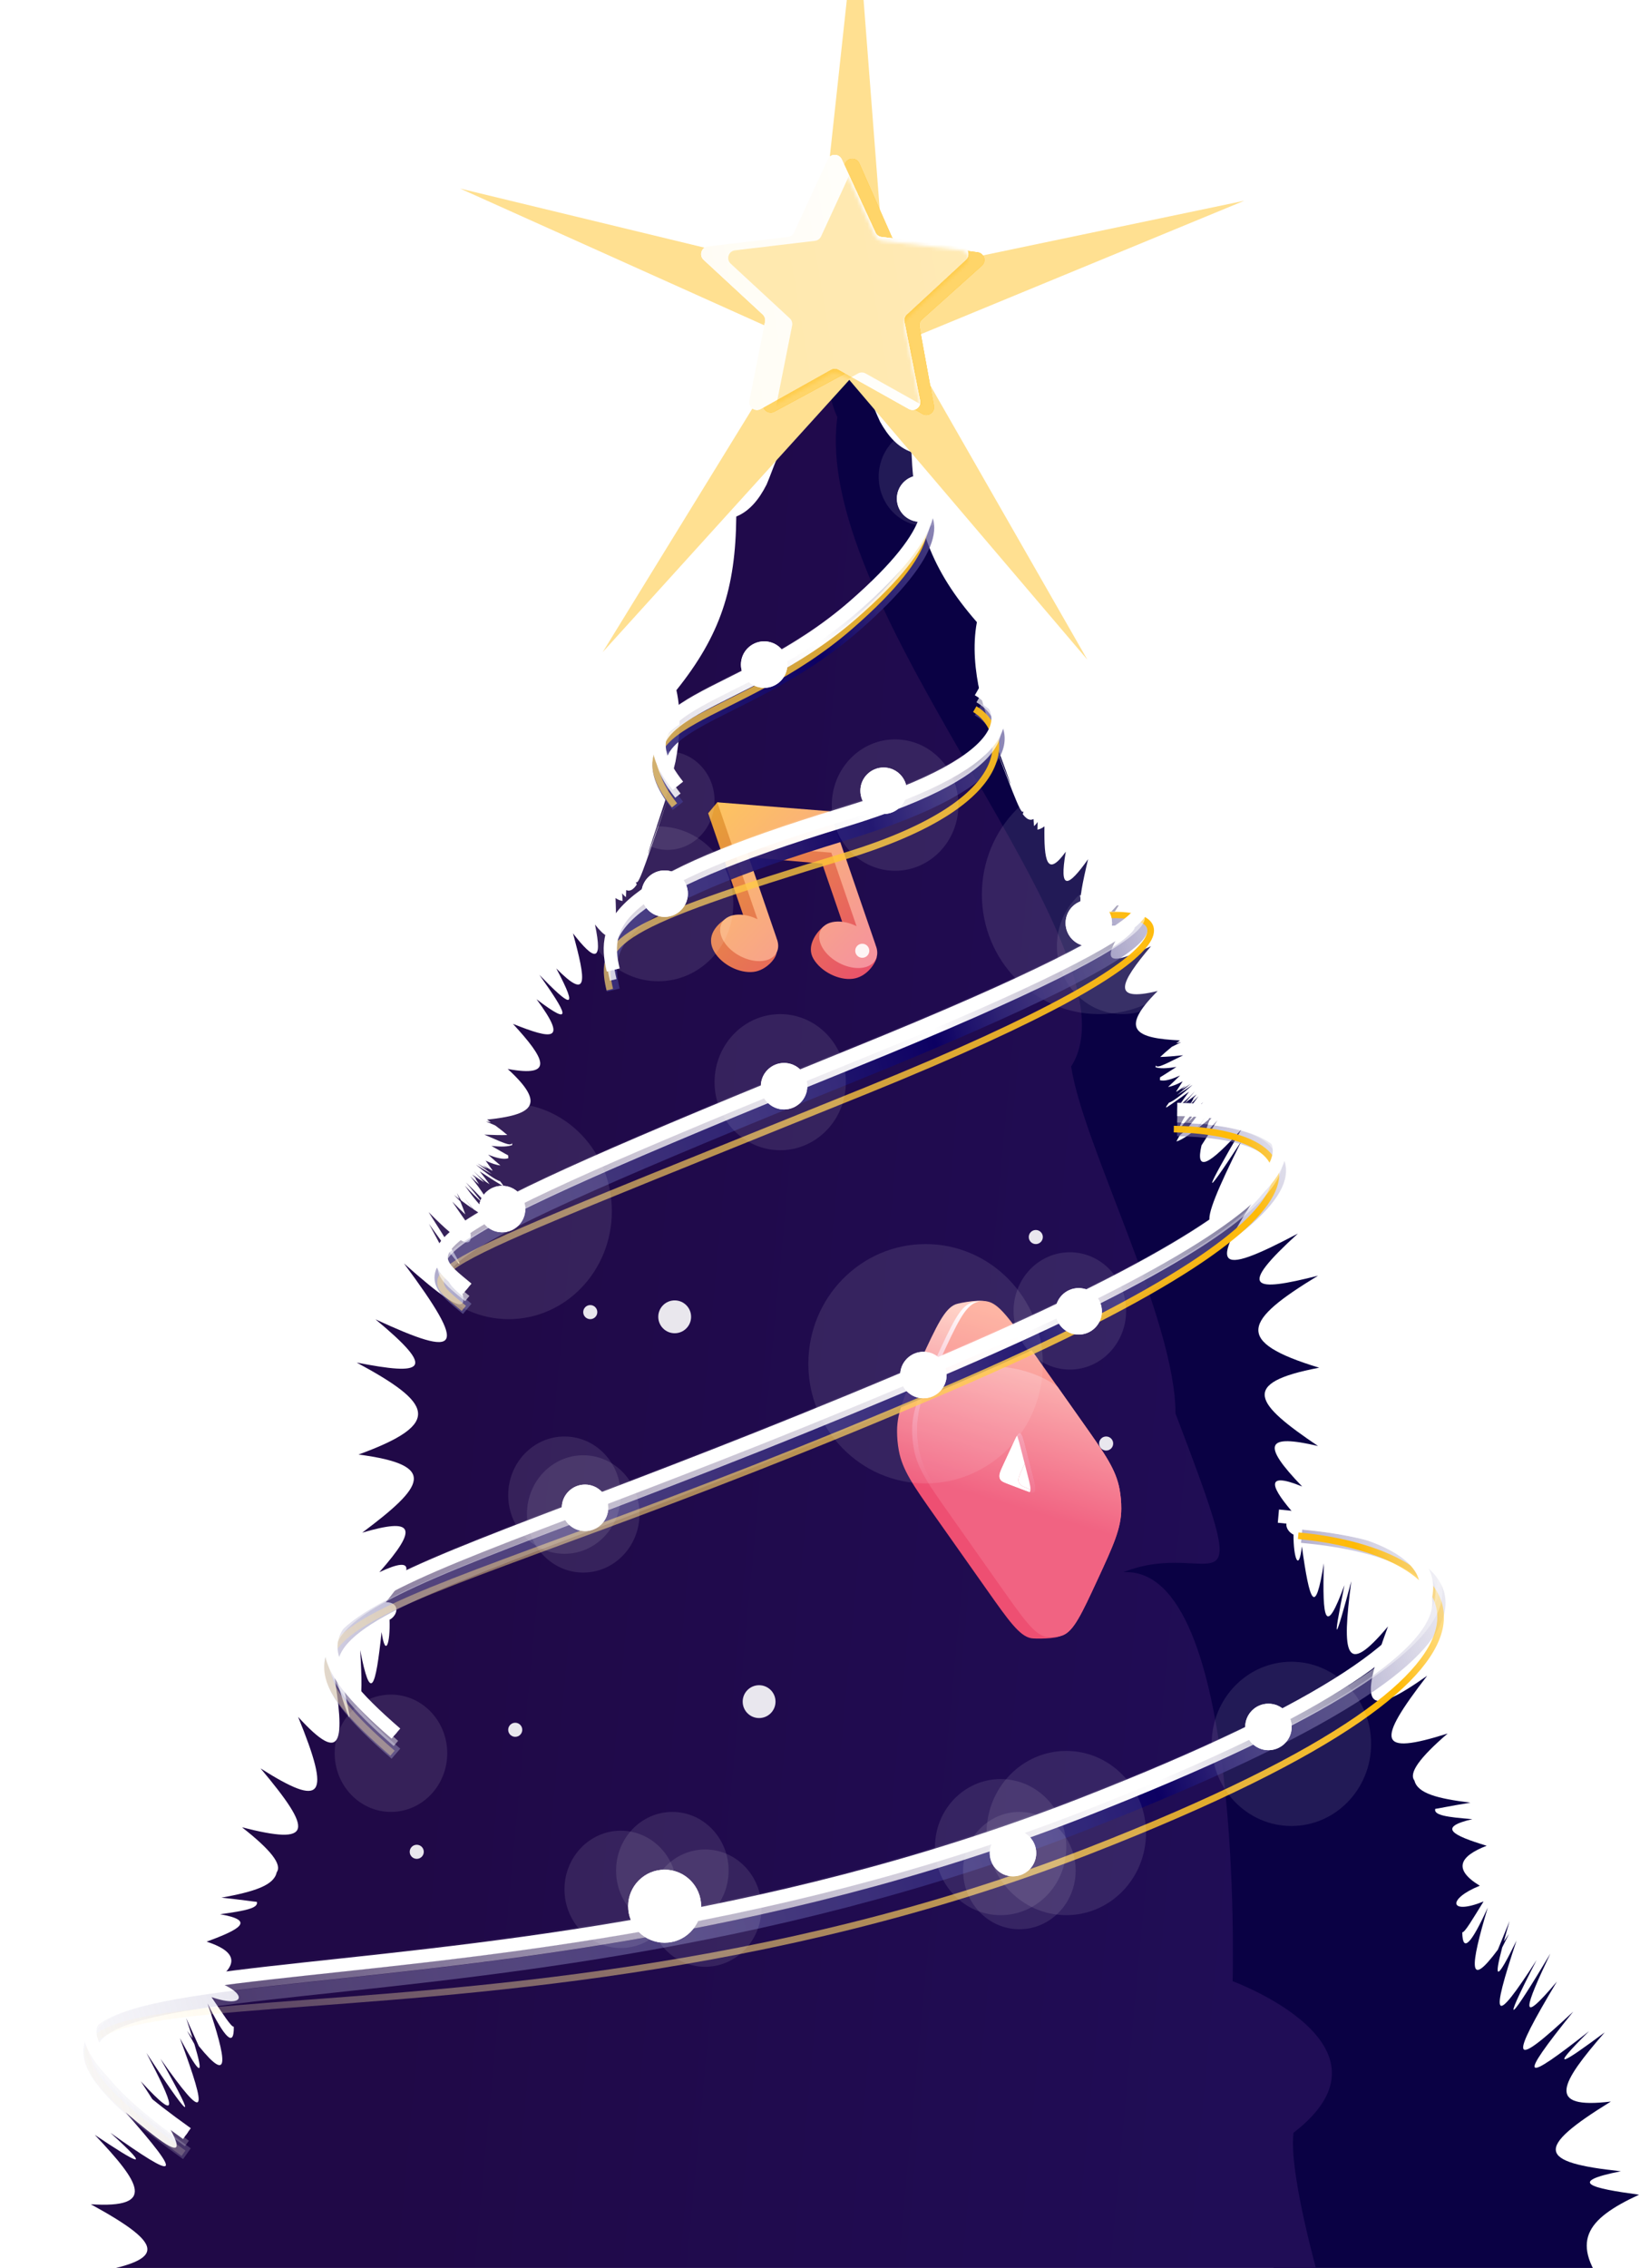<svg width="466" height="644" viewBox="0 0 466 644" fill="none" xmlns="http://www.w3.org/2000/svg">
<g filter="url(#filter0_f_1427_11258)">
<circle cx="191.683" cy="223.596" r="6.599" fill="white"/>
</g>
<circle cx="191.683" cy="223.596" r="6.599" fill="white"/>
<g filter="url(#filter1_f_1427_11258)">
<circle cx="365.133" cy="430.985" r="6.599" fill="white"/>
</g>
<circle cx="365.133" cy="430.985" r="6.599" fill="white"/>
<g filter="url(#filter2_f_1427_11258)">
<circle cx="176.598" cy="276.386" r="6.599" fill="white"/>
</g>
<circle cx="176.598" cy="276.386" r="6.599" fill="white"/>
<g filter="url(#filter3_f_1427_11258)">
<circle cx="275.579" cy="195.315" r="6.599" fill="white"/>
</g>
<circle cx="275.579" cy="195.315" r="6.599" fill="white"/>
<g filter="url(#filter4_f_1427_11258)">
<circle cx="305.746" cy="253.761" r="6.599" fill="white"/>
</g>
<circle cx="305.746" cy="253.761" r="6.599" fill="white"/>
<path d="M466 691.289C463.488 698.635 460.58 704.516 457.235 708.277C432.115 736.531 356.757 674.725 356.757 674.725C356.757 674.725 367.638 668.262 389.399 673.878C364.253 663.918 327.671 577.603 327.671 577.603C327.671 577.603 327.671 577.603 348.825 570.539C315.773 547.583 280.077 413.377 280.077 413.377C280.077 413.377 288.009 413.377 322.383 413.377C296.153 404.618 263.405 286.34 262.903 284.486C263.405 284.751 274.841 291.037 277.432 268.575C255.301 236.825 232.352 118.726 232.352 118.726C232.352 118.726 232.566 95.27 243.164 107.387C246.271 109.665 247.91 115.192 250.079 119.766C252.366 123.898 255.195 127.059 258.989 128.365C259.849 148.832 264.621 161.829 277.578 176.662C276.309 183.443 277.075 190.683 278.49 196.916C279.706 201.437 281.081 205.728 281.703 207.6C281.716 207.635 281.729 207.653 281.729 207.688C288.71 226.636 289.463 228.932 280.923 207.088C283.831 214.734 286.118 220.738 287.745 224.835C289.45 229.108 290.442 231.28 290.825 230.309C290.785 230.786 290.706 231.051 290.587 231.139C291.618 232.534 292.61 233.134 293.668 232.569C293.707 233.276 293.76 233.947 293.8 234.565C294.143 234.318 294.487 233.929 294.844 233.417C294.831 234.194 294.818 234.918 294.791 235.589C295.413 235.483 296.074 235.183 296.774 234.653C296.629 244.348 297.422 249.345 302.843 241.84C300.86 253.142 303.491 251.959 309.175 243.977C305.923 257.68 305.289 263.56 314.239 253.654C307.84 266.845 311.04 264.267 319.091 255.208C311.859 266.35 309.479 271.03 320.122 262.077C311.529 274.756 315.958 273.802 327.05 268.681C318.271 279.065 315.521 284.663 328.954 281.396C317.795 292.538 322.819 294.816 335.273 295.434C334.903 295.717 334.546 295.982 334.202 296.247C334.652 296.158 335.128 296.052 335.604 295.946C334.665 296.388 333.793 296.829 332.986 297.236C331.651 298.313 330.527 299.319 329.668 300.132C331.426 300.096 333.634 299.902 336.185 299.655C331.73 301.792 328.716 303.61 328.438 302.498C328.398 302.692 328.359 302.869 328.346 303.045C329.496 303.451 331.426 303.434 334.282 302.957C332.246 304.246 330.699 305.288 329.628 305.906C329.615 306.189 329.602 306.453 329.588 306.718C329.76 306.771 329.945 306.807 330.144 306.824C331.294 306.93 332.973 306.471 335.3 305.394C333.938 306.718 332.814 307.831 331.889 308.661C333.026 308.467 334.414 307.954 336.053 307.054C335.366 308.131 334.731 309.12 334.163 310.003C334.268 309.985 334.361 309.95 334.467 309.897C335.181 309.402 335.987 308.855 336.899 308.255C336.45 308.643 336.014 309.014 335.617 309.385C336.463 308.961 337.375 308.414 338.367 307.725C336.886 308.926 335.564 310.02 334.454 310.956C335.683 310.179 337.164 309.208 338.856 308.043C335.881 310.762 333.634 312.563 332.127 313.146C331.849 313.57 331.585 313.923 331.373 314.223V314.488C331.373 314.488 331.373 314.488 331.386 314.506C332.642 313.711 334.771 312.228 337.865 309.985C336.833 311.363 335.921 312.652 335.141 313.817C336.384 313.005 337.838 311.698 339.517 309.879C338.473 311.08 337.521 312.175 336.675 313.181C337.679 312.493 338.803 311.68 340.02 310.762C339.715 311.115 339.411 311.468 339.12 311.804C339.054 311.928 338.988 312.051 338.922 312.157C339.001 312.069 339.094 311.963 339.173 311.875C338.816 312.493 338.473 313.093 338.142 313.676C338.896 312.987 339.689 312.175 340.548 311.257C337.336 315.565 335.405 318.991 334.599 321.304C334.639 321.269 334.691 321.234 334.744 321.198C336.027 319.327 338.38 316.554 341.857 312.916C340.191 315.036 338.764 316.978 337.587 318.709C338.922 317.419 340.469 315.795 342.188 313.799C339.253 318.32 336.965 321.128 335.273 322.311C334.89 322.964 334.559 323.547 334.282 324.094C334.282 324.112 334.295 324.112 334.295 324.112C335.286 323.883 337.203 322.752 339.953 320.651C340.733 319.662 341.579 318.514 342.505 317.261C341.659 318.461 340.866 319.556 340.125 320.527C341.104 319.786 342.188 318.938 343.364 317.949C343.735 317.243 344.118 316.519 344.515 315.76C344.277 316.378 344.052 316.978 343.853 317.543C344.329 317.137 344.832 316.713 345.347 316.272C344.753 316.96 344.171 317.596 343.616 318.196C343.1 319.591 342.677 320.845 342.32 321.975C343.417 320.863 344.62 319.574 345.916 318.126C344.171 320.916 342.677 323.264 341.408 325.225C339.557 333.153 343.655 330.752 352.725 320.722C342.624 337.904 340.747 342.46 352.725 324.059C339.358 350.865 339.848 354.697 360.181 334.884C342.598 360.719 344.871 362.908 368.788 350.282C351.482 366.034 355.818 366.987 374.526 362.237C353.452 375.04 350.292 380.92 374.843 388.372C351.918 392.698 356.704 398.579 374.512 410.604C359.851 407.179 358.224 409.898 370.004 422.1C358.846 417.544 361.12 422.506 368.431 430.7C364.253 431.035 365.112 434.62 367.545 435.768C367.519 442.425 369.066 446.646 369.925 439.123C371.022 447.07 371.974 452.12 372.952 453.25C373.931 454.38 374.935 451.59 376.165 443.909C375.689 460.102 376.601 464.887 382.022 450.107C378.426 467.96 379.351 466.247 383.965 449.012C381.215 469.955 382.194 476.383 394.396 461.832C385.697 485.442 388.209 488.055 405.528 475.836C391.025 494.642 391.316 498.598 411.346 492.24C403.334 499.145 400.24 503.471 401.906 505.59C402.792 509.246 408.411 510.711 417.824 511.877C411.901 512.831 408.463 513.59 407.816 513.643C407.326 515.444 411.134 515.991 418.366 516.557C408.384 518.887 412.615 521.13 422.438 524.114C414.783 527.063 412.734 530.754 420.481 535.469C411.187 539.177 411.676 543.928 421.552 539.937C418.313 545.146 416.277 548.678 415.497 548.713C415.589 554.735 418.128 551.803 422.742 541.667C417.678 558.567 417.11 565.065 425.611 553.622C426.549 551.344 427.673 548.625 428.942 545.499C428.321 547.636 427.766 549.578 427.303 551.291C427.766 550.62 428.268 549.896 428.784 549.137C428.083 550.532 427.435 551.821 426.854 552.969C424.513 561.869 425.016 563.087 430.912 551.044C423.469 573.506 424.249 575.766 436.597 556.606C425.624 577.903 429.471 573.259 440.537 554.717C433.332 569.868 431.203 575.96 442.401 562.663C428.956 585.143 428.85 588.233 447.028 571.21C430.754 591.394 432.79 591.482 451.523 576.773C439.493 588.728 444.173 585.885 455.966 577.108C443.393 591.588 439.043 599.005 457.724 596.745C435.857 610.218 437.007 614.033 460.553 616.54C445.111 619.613 452.065 621.361 465.736 623.197C450.572 630.208 445.852 636.671 457.01 650.692C451.338 650.533 449.646 652.264 450.307 655.195C450.955 658.109 453.956 662.223 457.671 666.832C449.95 667.203 452.608 674.478 456.812 678.787C456.256 684.42 457.235 687.087 459.284 685.003C457.235 687.087 459.258 688.217 463.845 689.064C464.4 689.806 465.128 690.548 466 691.289Z" fill="#0A0144"/>
<path d="M20.584 720.818C23.33 728.011 26.425 733.716 29.888 737.281C55.892 764.054 129.176 697.988 129.176 697.988C129.176 697.988 118.098 692.159 96.541 699.02C121.339 687.625 376.365 652.795 376.365 652.795C376.365 652.795 366.019 618.337 367.541 605.61C399.817 580.779 350.247 562.57 350.247 562.57C350.247 562.57 353.526 444.457 319.188 446.435C345.108 436.178 357.659 463.433 334.012 401.368C334.012 374.635 307.678 325.111 304.365 302.826C325.448 269.841 230.371 174.626 237.925 118.496C235.998 114.136 235.1 109.682 236.647 108.851C234.132 104.296 232.826 101.544 233.153 101.012C231.396 100.707 231.647 103.962 233.583 110.653C227.775 109.839 225.608 116.484 224.342 124.809C221.312 127.263 219.853 132.878 217.834 137.57C215.683 141.829 212.959 145.149 209.21 146.672C209.012 167.163 204.664 180.419 192.2 195.979C193.687 202.679 193.154 209.954 191.942 216.262C190.873 220.847 189.638 225.211 189.078 227.117C189.066 227.153 189.053 227.171 189.054 227.206C182.693 246.533 182.014 248.869 189.841 226.56C187.182 234.365 185.091 240.493 183.599 244.678C182.033 249.045 181.112 251.271 180.698 250.323C180.753 250.797 180.841 251.057 180.963 251.138C179.978 252.591 179.006 253.248 177.932 252.744C177.915 253.452 177.884 254.125 177.864 254.745C177.513 254.518 177.157 254.149 176.784 253.658C176.822 254.434 176.858 255.156 176.907 255.825C176.282 255.755 175.612 255.493 174.895 255.004C175.353 264.678 174.722 269.715 169.065 262.532C171.411 273.705 168.745 272.675 162.808 265.03C166.499 278.529 167.323 284.366 158.062 274.987C164.88 287.793 161.601 285.402 153.266 276.818C160.849 287.531 163.378 292.067 152.457 283.738C161.451 295.907 156.996 295.209 145.75 290.733C154.854 300.598 157.782 306.031 144.259 303.541C155.765 314.028 150.819 316.592 138.399 317.926C138.778 318.187 139.143 318.431 139.495 318.676C139.043 318.614 138.564 318.535 138.085 318.457C139.037 318.844 139.923 319.234 140.742 319.594C142.11 320.593 143.265 321.533 144.15 322.295C142.392 322.361 140.181 322.294 137.624 322.194C142.143 324.072 145.213 325.715 145.454 324.588C145.5 324.779 145.546 324.953 145.565 325.129C144.429 325.601 142.5 325.694 139.632 325.383C141.707 326.553 143.286 327.504 144.376 328.06C144.398 328.342 144.42 328.605 144.442 328.869C144.272 328.932 144.088 328.978 143.89 329.007C142.745 329.179 141.053 328.817 138.694 327.875C140.097 329.119 141.255 330.166 142.206 330.942C141.064 330.813 139.661 330.381 137.994 329.576C138.716 330.613 139.382 331.564 139.978 332.413C139.872 332.401 139.778 332.371 139.671 332.325C138.942 331.872 138.119 331.371 137.188 330.824C137.65 331.186 138.097 331.532 138.505 331.879C137.647 331.505 136.718 331.01 135.705 330.38C137.223 331.494 138.579 332.511 139.718 333.382C138.465 332.677 136.955 331.792 135.227 330.725C138.286 333.27 140.589 334.94 142.113 335.435C142.404 335.842 142.68 336.18 142.901 336.468L142.909 336.732C142.909 336.732 142.909 336.732 142.897 336.751C141.617 336.029 139.442 334.67 136.28 332.608C137.354 333.925 138.307 335.16 139.124 336.279C137.856 335.539 136.361 334.318 134.625 332.598C135.708 333.737 136.694 334.776 137.571 335.732C136.546 335.102 135.397 334.356 134.152 333.508C134.467 333.844 134.782 334.179 135.084 334.497C135.154 334.617 135.224 334.736 135.293 334.839C135.211 334.755 135.115 334.654 135.033 334.571C135.41 335.168 135.773 335.747 136.121 336.31C135.346 335.666 134.528 334.9 133.64 334.033C136.988 338.151 139.027 341.462 139.907 343.726C139.866 343.693 139.812 343.66 139.758 343.628C138.417 341.832 135.977 339.199 132.386 335.766C134.118 337.786 135.607 339.644 136.839 341.305C135.463 340.094 133.865 338.561 132.084 336.667C135.162 341.013 137.537 343.685 139.266 344.77C139.67 345.4 140.019 345.963 140.314 346.494C140.315 346.512 140.301 346.512 140.301 346.512C139.303 346.34 137.352 345.322 134.537 343.381C133.726 342.438 132.844 341.341 131.879 340.142C132.763 341.292 133.591 342.34 134.362 343.268C133.36 342.583 132.25 341.799 131.043 340.879C130.65 340.195 130.244 339.494 129.823 338.758C130.081 339.362 130.325 339.949 130.541 340.502C130.052 340.123 129.537 339.729 129.008 339.318C129.624 339.971 130.226 340.573 130.8 341.141C131.36 342.504 131.823 343.732 132.216 344.84C131.084 343.792 129.841 342.574 128.5 341.202C130.333 343.889 131.901 346.148 133.232 348.033C135.337 355.845 131.165 353.683 121.782 344.187C132.426 360.766 134.448 365.209 121.89 347.52C136.106 373.524 135.741 377.379 114.79 358.761C133.189 383.552 130.988 385.87 106.69 374.636C124.485 389.372 120.184 390.574 101.344 386.906C122.808 398.48 126.154 404.171 101.87 413.027C124.91 416.029 120.319 422.177 102.917 435.213C117.453 430.948 119.165 433.57 107.792 446.435C118.791 441.243 116.68 446.33 109.641 454.934C113.825 455.029 113.082 458.658 110.689 459.945C110.931 466.592 109.521 470.897 108.42 463.433C107.581 471.433 106.793 476.532 105.852 477.717C104.911 478.902 103.817 476.173 102.341 468.572C103.339 484.717 102.582 489.549 96.691 475.099C100.859 492.723 99.879 491.066 94.714 474.118C98.137 494.877 97.367 501.353 84.707 487.522C94.159 510.602 91.734 513.357 74.039 502.149C89.134 520.098 88.971 524.065 68.758 518.869C76.984 525.304 80.214 529.447 78.618 531.659C77.851 535.361 72.286 537.148 62.92 538.854C68.867 539.465 72.326 540.026 72.974 540.042C73.521 541.812 69.735 542.578 62.53 543.559C72.576 545.312 68.422 547.796 58.706 551.342C66.448 553.847 68.614 557.415 61.027 562.57C70.431 565.739 70.095 570.511 60.101 567.094C63.505 572.11 65.653 575.52 66.433 575.511C66.535 581.53 63.905 578.749 58.968 568.891C64.572 585.478 65.349 591.935 56.488 580.996C55.477 578.775 54.267 576.123 52.898 573.075C53.588 575.173 54.205 577.081 54.723 578.765C54.239 578.122 53.714 577.427 53.174 576.699C53.919 578.052 54.608 579.302 55.226 580.415C57.85 589.169 57.388 590.415 51.109 578.726C59.269 600.732 58.563 603.034 45.61 584.609C57.258 605.248 53.266 600.83 41.613 582.948C49.3 597.666 51.623 603.629 40.008 590.992C54.164 612.67 54.369 615.751 35.661 599.795C52.57 619.017 50.539 619.223 31.35 605.609C43.754 616.857 38.987 614.287 26.924 606.2C39.95 619.939 44.535 627.096 25.801 625.914C48.079 638.112 47.053 641.988 23.613 645.848C39.138 648.028 32.247 650.174 18.651 652.795C34.025 658.924 38.949 665.108 28.255 679.754C33.915 679.268 35.661 680.899 35.096 683.865C34.542 686.813 31.677 691.095 28.115 695.912C35.84 695.838 33.42 703.257 29.359 707.803C30.096 713.397 29.204 716.116 27.09 714.153C29.204 716.116 27.22 717.361 22.665 718.472C22.134 719.245 21.431 720.027 20.584 720.818Z" fill="url(#paint0_linear_1427_11258)"/>
<ellipse opacity="0.1" cx="318.972" cy="268.643" rx="18.656" ry="19.323" fill="white"/>
<ellipse opacity="0.1" cx="312.31" cy="253.984" rx="33.315" ry="33.981" fill="white"/>
<path fill-rule="evenodd" clip-rule="evenodd" d="M306.124 449.114C310.63 439.39 312.882 434.528 312.895 428.893C312.9 427.037 312.73 425.162 312.392 423.338C311.366 417.797 308.276 413.419 302.096 404.663L287.37 383.8C281.191 375.045 284.047 370.54 280.734 369.934C279.891 368.571 272.613 369.96 271.576 370.352C268.426 371.544 266.173 376.406 261.668 386.13C257.163 395.853 254.91 400.715 254.897 406.351C254.893 408.206 255.063 410.081 255.401 411.906C256.427 417.447 259.517 421.825 265.697 430.58L280.422 451.443C286.602 460.199 289.692 464.577 293.005 465.183C294.095 465.382 300.189 465.401 301.54 464.409C304.69 463.217 301.619 458.838 306.124 449.114ZM287.719 419.275C288.393 421.897 288.731 423.208 288.377 423.97C288.024 424.733 287.221 424.428 285.614 423.818L280.823 421.997C279.278 421.41 278.505 421.117 278.271 420.16C278.037 419.204 278.495 418.214 279.412 416.236L282.191 410.237C283.108 408.259 283.566 407.27 284.15 407.472C284.733 407.675 285.058 408.935 285.706 411.456L287.719 419.275Z" fill="url(#paint1_linear_1427_11258)"/>
<path d="M285.706 411.456C285.058 408.935 284.733 407.675 284.15 407.472C283.566 407.27 283.108 408.259 282.191 410.237L279.412 416.236C278.495 418.214 278.037 419.204 278.271 420.16C278.505 421.117 279.278 421.41 280.823 421.997L285.614 423.818C287.221 424.428 288.024 424.733 288.377 423.97C288.731 423.208 288.393 421.897 287.719 419.275L285.706 411.456Z" fill="url(#paint2_linear_1427_11258)"/>
<path fill-rule="evenodd" clip-rule="evenodd" d="M309.373 442.103C310.821 438.978 311.545 437.416 311.977 435.877C313.671 429.837 312.985 422.27 310.233 416.633C309.531 415.197 308.538 413.79 306.552 410.976L295.075 394.716C293.089 391.902 292.096 390.495 291.147 389.594C287.423 386.054 283.047 386.45 280.02 390.602C279.249 391.659 278.525 393.222 277.077 396.347V396.347C275.629 399.473 274.905 401.035 274.473 402.574C272.779 408.613 273.465 416.181 276.217 421.818C276.919 423.254 277.912 424.661 279.898 427.475L291.375 443.735C293.361 446.549 294.354 447.956 295.303 448.857C299.027 452.397 303.403 452.001 306.43 447.849C307.201 446.791 307.925 445.229 309.373 442.103V442.103ZM295.475 418.619C296.195 421.311 296.555 422.657 296.195 423.434C295.836 424.21 295.008 423.873 293.352 423.2L291.964 422.635C290.446 422.018 289.687 421.709 289.459 420.759C289.231 419.808 289.682 418.834 290.584 416.887L291.369 415.193C292.271 413.245 292.723 412.271 293.301 412.464C293.88 412.657 294.211 413.892 294.871 416.361L295.475 418.619Z" fill="white"/>
<path d="M294.871 416.361C294.211 413.892 293.88 412.657 293.301 412.464C292.723 412.271 292.271 413.245 291.369 415.193L290.584 416.887C289.682 418.834 289.231 419.808 289.459 420.759C289.687 421.709 290.446 422.018 291.964 422.635L293.352 423.2C295.008 423.873 295.836 424.21 296.195 423.434C296.555 422.657 296.195 421.311 295.475 418.619L294.871 416.361Z" fill="white"/>
<path fill-rule="evenodd" clip-rule="evenodd" d="M310.409 448.726C314.915 439.002 317.167 434.14 317.18 428.505C317.185 426.65 317.015 424.774 316.677 422.95C315.651 417.409 312.561 413.031 306.381 404.275L291.655 383.412C285.476 374.657 282.386 370.279 279.073 369.673C277.982 369.474 276.898 369.572 275.861 369.964C272.711 371.156 270.458 376.018 265.953 385.742V385.742C261.448 395.465 259.195 400.327 259.182 405.963C259.178 407.818 259.348 409.693 259.686 411.518C260.712 417.059 263.802 421.437 269.982 430.192L284.707 451.055C290.887 459.811 293.977 464.189 297.29 464.795C298.38 464.994 299.465 464.896 300.502 464.504C303.652 463.312 305.904 458.45 310.409 448.726V448.726ZM292.004 418.888C292.678 421.509 293.016 422.82 292.662 423.582C292.309 424.345 291.506 424.04 289.899 423.43L285.108 421.609C283.563 421.022 282.79 420.729 282.556 419.772C282.322 418.816 282.78 417.827 283.697 415.848L286.476 409.849C287.393 407.871 287.851 406.882 288.435 407.084C289.018 407.287 289.343 408.547 289.991 411.068L292.004 418.888Z" fill="url(#paint3_linear_1427_11258)"/>
<path fill-rule="evenodd" clip-rule="evenodd" d="M311.839 448.597C316.344 438.873 318.597 434.011 318.61 428.375C318.615 426.52 318.445 424.645 318.107 422.82C317.081 417.279 313.991 412.901 307.811 404.146L293.085 383.283C286.905 374.527 283.815 370.149 280.503 369.543C279.412 369.344 278.328 369.442 277.291 369.835C274.141 371.026 271.888 375.888 267.383 385.612V385.612C262.878 395.336 260.625 400.198 260.612 405.833C260.608 407.689 260.778 409.564 261.115 411.388C262.142 416.929 265.231 421.307 271.411 430.063L286.137 450.926C292.317 459.681 295.407 464.059 298.72 464.665C299.81 464.864 300.895 464.766 301.932 464.374C305.081 463.182 307.334 458.32 311.839 448.597V448.597ZM293.434 418.758C294.108 421.379 294.445 422.69 294.092 423.453C293.739 424.215 292.936 423.91 291.329 423.3L286.537 421.48C284.993 420.893 284.22 420.599 283.986 419.643C283.752 418.686 284.21 417.697 285.126 415.719L287.906 409.72C288.822 407.742 289.281 406.752 289.864 406.955C290.448 407.157 290.772 408.418 291.421 410.939L293.434 418.758Z" fill="url(#paint4_linear_1427_11258)"/>
<path fill-rule="evenodd" clip-rule="evenodd" d="M300.448 393.714L307.811 404.146C313.991 412.901 317.081 417.279 318.107 422.82C318.445 424.645 318.615 426.52 318.61 428.375C318.597 434.011 316.344 438.873 311.839 448.597V448.597C307.334 458.32 305.081 463.182 301.932 464.374C300.895 464.766 299.81 464.864 298.72 464.665C295.407 464.059 292.317 459.681 286.137 450.926L266.18 422.651C264.915 420.859 264.283 419.964 263.803 419.103C260.432 413.067 259.638 404.305 261.869 397.761C262.187 396.828 262.647 395.833 263.569 393.844V393.844C279.116 383.356 294.633 389.387 300.448 393.714ZM285.126 415.719C284.21 417.697 283.752 418.686 283.986 419.643C284.22 420.599 284.993 420.893 286.537 421.48L291.329 423.3C292.936 423.91 293.739 424.215 294.092 423.453C294.445 422.69 294.108 421.379 293.434 418.758L291.421 410.939C290.772 408.418 290.448 407.157 289.864 406.955C289.281 406.752 288.822 407.742 287.906 409.72L285.126 415.719Z" fill="url(#paint5_linear_1427_11258)"/>
<path fill-rule="evenodd" clip-rule="evenodd" d="M201.225 230.929L203.799 227.84L233.154 233.465L234.19 236.478L246.799 269.852L249.131 271.795C248.585 274.031 245.981 277.479 242.305 277.931C238.283 278.426 233.287 275.898 231.147 272.285C229.006 268.672 231.964 264.734 233.972 263.114C235.969 262.869 238.786 265.102 240.794 266.109L233.613 245.222L209.161 243.096L218.42 268.956L220.627 270.434C220.756 271.86 217.841 275.513 214.156 275.966C210.134 276.46 205.138 273.932 202.997 270.32C200.237 265.66 204.075 262.287 206.116 260.976C206.788 260.544 205.407 263.005 206.404 262.883C208.4 262.637 210.637 263.136 212.645 264.144L201.225 230.929Z" fill="url(#paint6_linear_1427_11258)"/>
<path fill-rule="evenodd" clip-rule="evenodd" d="M203.817 227.819L235.746 230.355L236.782 233.367L236.782 233.367L248.796 268.311L248.775 268.308C250.163 271.548 248.573 274.369 244.897 274.821C240.875 275.316 235.879 272.788 233.739 269.175C231.598 265.562 233.123 262.233 237.145 261.738C239.141 261.493 241.378 261.992 243.386 262.999L236.205 242.112L211.644 240.161L220.647 266.346L220.616 266.32C222.021 269.57 220.432 272.403 216.748 272.856C212.726 273.35 207.73 270.822 205.589 267.209C203.449 263.597 204.974 260.267 208.996 259.772C210.992 259.527 213.229 260.026 215.237 261.033L203.817 227.819L203.817 227.819L203.817 227.819Z" fill="url(#paint7_linear_1427_11258)"/>
<path d="M260.028 144.466C265.056 146.194 268.606 155.306 242.589 177.931C210.066 206.211 173.302 204.326 192.627 228.835M277.939 201.498C286.894 206.682 291.796 221.011 239.761 236.848C174.716 256.644 170.945 267.485 174.244 281.154M307.162 261.829C329.472 258.53 347.791 262.583 242.589 305.192C111.085 358.453 118.626 359.867 132.767 371.651M334.5 320.746C366.865 321.218 399.356 336.018 270.398 391.447C109.2 460.734 63.951 456.02 112.499 497.97M369.85 436.224C411.642 439.995 452.334 461.676 307.162 518.237C125.696 588.938 -42.1 543.689 53.11 611.562" stroke="url(#paint8_linear_1427_11258)" stroke-width="3.771"/>
<g filter="url(#filter5_f_1427_11258)">
<path d="M259.058 144.328C264.086 146.056 267.636 155.169 241.618 177.793C209.096 206.074 172.332 204.188 191.657 228.698M276.969 201.36C285.924 206.545 292.083 227.241 240.047 243.078C175.002 262.875 169.975 267.348 173.274 281.016M309.284 260.348C331.594 257.049 351.246 267.099 246.044 309.708C114.54 362.969 117.656 359.73 131.797 371.513M333.529 320.609C365.895 321.08 398.322 338.898 269.364 394.327C108.166 463.614 62.981 455.883 111.529 497.832M368.88 436.087C410.672 439.858 454.514 469.027 309.341 525.587C127.876 596.288 -43.07 543.552 52.14 611.425" stroke="url(#paint9_linear_1427_11258)" stroke-width="1.885"/>
</g>
<g filter="url(#filter6_f_1427_11258)">
<path d="M260.028 138.755C265.056 140.483 268.606 149.595 242.588 172.22C210.066 200.5 173.302 198.615 192.627 223.124M277.939 195.787C286.894 200.971 291.796 215.3 239.76 231.137C174.716 250.933 170.945 261.774 174.244 275.443M307.162 256.118C329.472 252.819 347.791 256.872 242.588 299.481C111.085 352.742 118.626 354.156 132.767 365.94M334.499 315.035C366.865 315.507 399.356 330.307 270.397 385.736C109.2 455.023 63.951 450.309 112.499 492.259M363.251 430.513C405.043 434.284 452.334 455.966 307.162 512.526C125.696 583.227 -42.1 537.978 53.11 605.851" stroke="white" stroke-width="3.771"/>
</g>
<path d="M260.028 138.755C265.056 140.483 268.606 149.595 242.589 172.22C210.066 200.5 173.302 198.615 192.627 223.124M277.939 195.787C286.894 200.971 291.796 215.3 239.761 231.137C174.716 250.933 170.945 261.774 174.244 275.443M307.162 256.118C329.472 252.819 347.791 256.872 242.589 299.481C111.085 352.742 118.626 354.156 132.767 365.94M334.5 315.035C366.865 315.507 399.356 330.307 270.398 385.736C109.2 455.023 63.951 450.309 112.499 492.259M369.85 430.513C411.642 434.284 452.334 455.966 307.162 512.526C125.696 583.227 -42.1 537.978 53.11 605.851" stroke="url(#paint10_linear_1427_11258)" stroke-width="0.943"/>
<path d="M260.028 141.556C265.056 143.284 268.606 152.397 242.589 175.021C210.066 203.301 173.302 201.416 192.627 225.925M277.939 198.588C286.894 203.772 291.796 218.101 239.761 233.938C174.716 253.734 170.945 264.575 174.244 278.244M307.162 258.919C329.472 255.62 347.791 259.673 242.589 302.282C111.085 355.544 118.626 356.958 132.767 368.741M334.5 317.836C366.865 318.308 399.356 333.108 270.398 388.537C109.2 457.824 63.951 453.111 112.499 495.06M369.85 433.314C411.642 437.085 452.334 458.767 307.162 515.327C125.696 586.028 -42.1 540.78 53.11 608.652" stroke="url(#paint11_linear_1427_11258)" stroke-width="1.94"/>
<path opacity="0.1" d="M260.028 136.869C265.056 138.598 268.606 147.71 242.589 170.334C210.066 198.615 173.302 196.729 192.627 221.239M277.939 193.901C286.894 199.086 291.796 213.415 239.761 229.252C174.716 249.048 170.945 259.889 174.244 273.557M307.162 254.233C329.472 250.933 347.791 254.987 242.589 297.596C111.085 350.857 118.626 352.271 132.767 364.054M334.5 313.15C366.865 313.621 399.356 328.421 270.398 383.851C109.2 453.137 63.951 448.424 112.499 490.373M369.85 428.628C411.642 432.399 452.334 454.08 307.162 510.641C125.696 581.342 -42.1 536.093 53.11 603.966" stroke="url(#paint12_linear_1427_11258)" stroke-width="0.943"/>
<g filter="url(#filter7_f_1427_11258)">
<circle cx="262.384" cy="390.449" r="6.599" fill="white"/>
</g>
<circle cx="262.384" cy="390.449" r="6.599" fill="white"/>
<g filter="url(#filter8_f_1427_11258)">
<circle cx="166.228" cy="428.156" r="6.599" fill="white"/>
</g>
<circle cx="166.228" cy="428.156" r="6.599" fill="white"/>
<g filter="url(#filter9_f_1427_11258)">
<circle cx="360.421" cy="490.373" r="6.599" fill="white"/>
</g>
<circle cx="360.421" cy="490.373" r="6.599" fill="white"/>
<g filter="url(#filter10_f_1427_11258)">
<circle cx="287.837" cy="526.195" r="6.599" fill="white"/>
</g>
<circle cx="287.837" cy="526.195" r="6.599" fill="white"/>
<g filter="url(#filter11_f_1427_11258)">
<circle cx="188.854" cy="541.278" r="10.37" fill="white"/>
</g>
<circle cx="188.854" cy="541.278" r="10.37" fill="white"/>
<g filter="url(#filter12_f_1427_11258)">
<circle cx="306.498" cy="372.36" r="6.599" fill="white"/>
</g>
<circle cx="306.498" cy="372.36" r="6.599" fill="white"/>
<g filter="url(#filter13_f_1427_11258)">
<circle cx="309.38" cy="262.108" r="6.599" fill="white"/>
</g>
<circle cx="309.38" cy="262.108" r="6.599" fill="white"/>
<g filter="url(#filter14_f_1427_11258)">
<circle cx="222.789" cy="308.436" r="6.599" fill="white"/>
</g>
<circle cx="222.789" cy="308.436" r="6.599" fill="white"/>
<g filter="url(#filter15_f_1427_11258)">
<circle cx="188.854" cy="253.761" r="6.599" fill="white"/>
</g>
<circle cx="188.854" cy="253.761" r="6.599" fill="white"/>
<g filter="url(#filter16_f_1427_11258)">
<circle cx="251.07" cy="224.539" r="6.599" fill="white"/>
</g>
<circle cx="251.07" cy="224.539" r="6.599" fill="white"/>
<g filter="url(#filter17_f_1427_11258)">
<circle cx="217.135" cy="188.717" r="6.599" fill="white"/>
</g>
<circle cx="217.135" cy="188.717" r="6.599" fill="white"/>
<g filter="url(#filter18_f_1427_11258)">
<circle cx="261.444" cy="141.582" r="6.599" fill="white"/>
</g>
<circle cx="261.444" cy="141.582" r="6.599" fill="white"/>
<g filter="url(#filter19_f_1427_11258)">
<circle cx="142.663" cy="343.315" r="6.599" fill="white"/>
</g>
<circle cx="142.663" cy="343.315" r="6.599" fill="white"/>
<ellipse opacity="0.1" cx="263.004" cy="135.384" rx="13.326" ry="13.992" fill="white"/>
<ellipse opacity="0.1" cx="189.709" cy="227.333" rx="13.326" ry="13.992" fill="white"/>
<ellipse opacity="0.1" cx="254.34" cy="228.607" rx="17.99" ry="18.656" fill="white"/>
<ellipse opacity="0.1" cx="187.044" cy="256.65" rx="21.321" ry="21.988" fill="white"/>
<ellipse opacity="0.1" cx="144.537" cy="343.934" rx="29.317" ry="30.649" fill="white"/>
<ellipse opacity="0.1" cx="221.693" cy="307.288" rx="18.656" ry="19.323" fill="white"/>
<ellipse opacity="0.1" cx="263.002" cy="387.243" rx="33.315" ry="33.981" fill="white"/>
<ellipse opacity="0.1" cx="303.994" cy="372.242" rx="15.991" ry="16.657" fill="white"/>
<ellipse opacity="0.1" cx="160.394" cy="424.556" rx="15.991" ry="16.657" fill="white"/>
<ellipse opacity="0.1" cx="165.724" cy="429.886" rx="15.991" ry="16.657" fill="white"/>
<ellipse opacity="0.1" cx="111.089" cy="497.848" rx="15.991" ry="16.657" fill="white"/>
<ellipse opacity="0.1" cx="191.043" cy="531.163" rx="15.991" ry="16.657" fill="white"/>
<ellipse opacity="0.1" cx="176.385" cy="536.494" rx="15.991" ry="16.657" fill="white"/>
<ellipse opacity="0.1" cx="200.371" cy="541.824" rx="15.991" ry="16.657" fill="white"/>
<ellipse opacity="0.1" cx="289.655" cy="531.163" rx="15.991" ry="16.657" fill="white"/>
<ellipse opacity="0.1" cx="284.325" cy="524.5" rx="18.656" ry="19.323" fill="white"/>
<ellipse opacity="0.1" cx="302.981" cy="520.502" rx="22.654" ry="23.32" fill="white"/>
<ellipse opacity="0.1" cx="366.945" cy="495.183" rx="22.654" ry="23.32" fill="white"/>
<ellipse opacity="0.9" cx="191.709" cy="373.917" rx="4.664" ry="4.664" transform="rotate(180 191.709 373.917)" fill="white"/>
<ellipse opacity="0.9" cx="215.695" cy="483.19" rx="4.664" ry="4.664" transform="rotate(180 215.695 483.19)" fill="white"/>
<circle opacity="0.9" cx="167.721" cy="372.585" r="1.999" transform="rotate(180 167.721 372.585)" fill="white"/>
<circle opacity="0.9" cx="245.011" cy="269.975" r="1.999" transform="rotate(180 245.011 269.975)" fill="white"/>
<circle opacity="0.9" cx="294.32" cy="351.264" r="1.999" transform="rotate(180 294.32 351.264)" fill="white"/>
<circle opacity="0.9" cx="314.307" cy="409.897" r="1.999" transform="rotate(180 314.307 409.897)" fill="white"/>
<circle opacity="0.9" cx="146.401" cy="491.185" r="1.999" transform="rotate(180 146.401 491.185)" fill="white"/>
<circle opacity="0.9" cx="118.418" cy="525.832" r="1.999" transform="rotate(180 118.418 525.832)" fill="white"/>
<g filter="url(#filter20_f_1427_11258)">
<path d="M243.401 -25.678L251.428 78.352L353.559 57.001L257.101 96.781L308.968 187.316L241.327 107.872L171.251 185.177L225.904 96.297L130.729 53.54L232.147 78.053L243.401 -25.678Z" fill="#FFE091"/>
</g>
<g filter="url(#filter21_f_1427_11258)">
<path d="M240.186 46.336C240.997 44.645 243.417 44.683 244.175 46.397L253.429 67.308C253.739 68.007 254.389 68.495 255.146 68.596L277.809 71.641C279.667 71.891 280.379 74.203 278.983 75.454L261.956 90.717C261.387 91.227 261.123 91.996 261.261 92.748L265.368 115.243C265.705 117.087 263.726 118.479 262.104 117.537L242.327 106.06C241.666 105.676 240.853 105.664 240.181 106.027L220.056 116.884C218.406 117.775 216.471 116.322 216.865 114.489L221.669 92.133C221.83 91.386 221.591 90.609 221.038 90.082L204.493 74.297C203.136 73.003 203.919 70.714 205.784 70.522L228.531 68.183C229.291 68.105 229.956 67.637 230.287 66.948L240.186 46.336Z" fill="#FFBA07"/>
</g>
<path d="M240.186 46.336C240.997 44.645 243.417 44.683 244.175 46.397L253.429 67.308C253.739 68.007 254.389 68.495 255.146 68.596L277.809 71.641C279.667 71.891 280.379 74.203 278.983 75.454L261.956 90.717C261.387 91.227 261.123 91.996 261.261 92.748L265.368 115.243C265.705 117.087 263.726 118.479 262.104 117.537L242.327 106.06C241.666 105.676 240.853 105.664 240.181 106.027L220.056 116.884C218.406 117.775 216.471 116.322 216.865 114.489L221.669 92.133C221.83 91.386 221.591 90.609 221.038 90.082L204.493 74.297C203.136 73.003 203.919 70.714 205.784 70.522L228.531 68.183C229.291 68.105 229.956 67.637 230.287 66.948L240.186 46.336Z" fill="#FFD569"/>
<path d="M235.195 45.263C235.98 43.56 238.4 43.56 239.185 45.263L248.763 66.027C249.083 66.721 249.74 67.199 250.499 67.289L273.207 69.981C275.068 70.202 275.816 72.503 274.44 73.776L257.651 89.301C257.09 89.82 256.839 90.593 256.988 91.343L261.445 113.771C261.81 115.61 259.852 117.032 258.216 116.116L238.263 104.947C237.596 104.574 236.784 104.574 236.117 104.947L216.163 116.116C214.527 117.032 212.57 115.61 212.935 113.771L217.392 91.343C217.541 90.593 217.29 89.82 216.729 89.301L199.94 73.776C198.564 72.503 199.311 70.202 201.173 69.981L223.881 67.289C224.64 67.199 225.297 66.721 225.617 66.027L235.195 45.263Z" fill="url(#paint13_linear_1427_11258)"/>
<path d="M235.195 45.263C235.98 43.56 238.4 43.56 239.185 45.263L248.763 66.027C249.083 66.721 249.74 67.199 250.499 67.289L273.207 69.981C275.068 70.202 275.816 72.503 274.44 73.776L257.651 89.301C257.09 89.82 256.839 90.593 256.988 91.343L261.445 113.771C261.81 115.61 259.852 117.032 258.216 116.116L238.263 104.947C237.596 104.574 236.784 104.574 236.117 104.947L216.163 116.116C214.527 117.032 212.57 115.61 212.935 113.771L217.392 91.343C217.541 90.593 217.29 89.82 216.729 89.301L199.94 73.776C198.564 72.503 199.311 70.202 201.173 69.981L223.881 67.289C224.64 67.199 225.297 66.721 225.617 66.027L235.195 45.263Z" fill="url(#paint14_linear_1427_11258)"/>
<path d="M235.195 45.263C235.98 43.56 238.4 43.56 239.185 45.263L248.763 66.027C249.083 66.721 249.74 67.199 250.499 67.289L273.207 69.981C275.068 70.202 275.816 72.503 274.44 73.776L257.651 89.301C257.09 89.82 256.839 90.593 256.988 91.343L261.445 113.771C261.81 115.61 259.852 117.032 258.216 116.116L238.263 104.947C237.596 104.574 236.784 104.574 236.117 104.947L216.163 116.116C214.527 117.032 212.57 115.61 212.935 113.771L217.392 91.343C217.541 90.593 217.29 89.82 216.729 89.301L199.94 73.776C198.564 72.503 199.311 70.202 201.173 69.981L223.881 67.289C224.64 67.199 225.297 66.721 225.617 66.027L235.195 45.263Z" fill="url(#paint15_linear_1427_11258)"/>
<mask id="mask0_1427_11258" style="mask-type:alpha" maskUnits="userSpaceOnUse" x="199" y="45" width="77" height="73">
<path d="M235.195 46.361C235.98 44.658 238.4 44.658 239.185 46.361L248.763 67.125C249.083 67.819 249.74 68.297 250.499 68.387L273.207 71.079C275.069 71.3 275.816 73.601 274.44 74.874L257.652 90.399C257.091 90.918 256.839 91.691 256.988 92.441L261.445 114.869C261.81 116.707 259.853 118.13 258.217 117.214L238.263 106.045C237.597 105.672 236.784 105.672 236.117 106.045L216.164 117.214C214.528 118.13 212.57 116.707 212.936 114.869L217.392 92.441C217.541 91.691 217.29 90.918 216.729 90.399L199.941 74.874C198.564 73.601 199.312 71.3 201.174 71.079L223.881 68.387C224.64 68.297 225.297 67.819 225.617 67.125L235.195 46.361Z" fill="#A5D9FF"/>
</mask>
<g mask="url(#mask0_1427_11258)">
<g opacity="0.3" filter="url(#filter22_f_1427_11258)">
<path d="M242.884 46.361C243.669 44.658 246.089 44.658 246.874 46.361L256.452 67.125C256.772 67.819 257.429 68.297 258.188 68.387L280.896 71.079C282.757 71.3 283.505 73.601 282.129 74.874L265.34 90.399C264.779 90.918 264.528 91.691 264.677 92.441L269.134 114.869C269.499 116.707 267.541 118.13 265.905 117.214L245.952 106.045C245.285 105.672 244.473 105.672 243.806 106.045L223.853 117.214C222.217 118.13 220.259 116.707 220.624 114.869L225.081 92.441C225.23 91.691 224.979 90.918 224.418 90.399L207.629 74.874C206.253 73.601 207.001 71.3 208.862 71.079L231.57 68.387C232.329 68.297 232.986 67.819 233.306 67.125L242.884 46.361Z" fill="#FFBA07"/>
</g>
</g>
<defs>
<filter id="filter0_f_1427_11258" x="175.657" y="207.57" width="32.051" height="32.051" filterUnits="userSpaceOnUse" color-interpolation-filters="sRGB">
<feFlood flood-opacity="0" result="BackgroundImageFix"/>
<feBlend mode="normal" in="SourceGraphic" in2="BackgroundImageFix" result="shape"/>
<feGaussianBlur stdDeviation="4.713" result="effect1_foregroundBlur_1427_11258"/>
</filter>
<filter id="filter1_f_1427_11258" x="349.108" y="414.959" width="32.051" height="32.051" filterUnits="userSpaceOnUse" color-interpolation-filters="sRGB">
<feFlood flood-opacity="0" result="BackgroundImageFix"/>
<feBlend mode="normal" in="SourceGraphic" in2="BackgroundImageFix" result="shape"/>
<feGaussianBlur stdDeviation="4.713" result="effect1_foregroundBlur_1427_11258"/>
</filter>
<filter id="filter2_f_1427_11258" x="160.573" y="260.36" width="32.051" height="32.051" filterUnits="userSpaceOnUse" color-interpolation-filters="sRGB">
<feFlood flood-opacity="0" result="BackgroundImageFix"/>
<feBlend mode="normal" in="SourceGraphic" in2="BackgroundImageFix" result="shape"/>
<feGaussianBlur stdDeviation="4.713" result="effect1_foregroundBlur_1427_11258"/>
</filter>
<filter id="filter3_f_1427_11258" x="259.553" y="179.29" width="32.051" height="32.051" filterUnits="userSpaceOnUse" color-interpolation-filters="sRGB">
<feFlood flood-opacity="0" result="BackgroundImageFix"/>
<feBlend mode="normal" in="SourceGraphic" in2="BackgroundImageFix" result="shape"/>
<feGaussianBlur stdDeviation="4.713" result="effect1_foregroundBlur_1427_11258"/>
</filter>
<filter id="filter4_f_1427_11258" x="289.721" y="237.736" width="32.051" height="32.051" filterUnits="userSpaceOnUse" color-interpolation-filters="sRGB">
<feFlood flood-opacity="0" result="BackgroundImageFix"/>
<feBlend mode="normal" in="SourceGraphic" in2="BackgroundImageFix" result="shape"/>
<feGaussianBlur stdDeviation="4.713" result="effect1_foregroundBlur_1427_11258"/>
</filter>
<filter id="filter5_f_1427_11258" x="7.469" y="126.945" width="419.314" height="501.74" filterUnits="userSpaceOnUse" color-interpolation-filters="sRGB">
<feFlood flood-opacity="0" result="BackgroundImageFix"/>
<feBlend mode="normal" in="SourceGraphic" in2="BackgroundImageFix" result="shape"/>
<feGaussianBlur stdDeviation="8.246" result="effect1_foregroundBlur_1427_11258"/>
</filter>
<filter id="filter6_f_1427_11258" x="13.296" y="126.602" width="404.318" height="491.154" filterUnits="userSpaceOnUse" color-interpolation-filters="sRGB">
<feFlood flood-opacity="0" result="BackgroundImageFix"/>
<feBlend mode="normal" in="SourceGraphic" in2="BackgroundImageFix" result="shape"/>
<feGaussianBlur stdDeviation="5.185" result="effect1_foregroundBlur_1427_11258"/>
</filter>
<filter id="filter7_f_1427_11258" x="246.358" y="374.424" width="32.051" height="32.051" filterUnits="userSpaceOnUse" color-interpolation-filters="sRGB">
<feFlood flood-opacity="0" result="BackgroundImageFix"/>
<feBlend mode="normal" in="SourceGraphic" in2="BackgroundImageFix" result="shape"/>
<feGaussianBlur stdDeviation="4.713" result="effect1_foregroundBlur_1427_11258"/>
</filter>
<filter id="filter8_f_1427_11258" x="150.202" y="412.131" width="32.051" height="32.051" filterUnits="userSpaceOnUse" color-interpolation-filters="sRGB">
<feFlood flood-opacity="0" result="BackgroundImageFix"/>
<feBlend mode="normal" in="SourceGraphic" in2="BackgroundImageFix" result="shape"/>
<feGaussianBlur stdDeviation="4.713" result="effect1_foregroundBlur_1427_11258"/>
</filter>
<filter id="filter9_f_1427_11258" x="344.396" y="474.348" width="32.051" height="32.051" filterUnits="userSpaceOnUse" color-interpolation-filters="sRGB">
<feFlood flood-opacity="0" result="BackgroundImageFix"/>
<feBlend mode="normal" in="SourceGraphic" in2="BackgroundImageFix" result="shape"/>
<feGaussianBlur stdDeviation="4.713" result="effect1_foregroundBlur_1427_11258"/>
</filter>
<filter id="filter10_f_1427_11258" x="271.811" y="510.169" width="32.051" height="32.051" filterUnits="userSpaceOnUse" color-interpolation-filters="sRGB">
<feFlood flood-opacity="0" result="BackgroundImageFix"/>
<feBlend mode="normal" in="SourceGraphic" in2="BackgroundImageFix" result="shape"/>
<feGaussianBlur stdDeviation="4.713" result="effect1_foregroundBlur_1427_11258"/>
</filter>
<filter id="filter11_f_1427_11258" x="163.671" y="516.095" width="50.366" height="50.366" filterUnits="userSpaceOnUse" color-interpolation-filters="sRGB">
<feFlood flood-opacity="0" result="BackgroundImageFix"/>
<feBlend mode="normal" in="SourceGraphic" in2="BackgroundImageFix" result="shape"/>
<feGaussianBlur stdDeviation="7.407" result="effect1_foregroundBlur_1427_11258"/>
</filter>
<filter id="filter12_f_1427_11258" x="290.472" y="356.334" width="32.051" height="32.051" filterUnits="userSpaceOnUse" color-interpolation-filters="sRGB">
<feFlood flood-opacity="0" result="BackgroundImageFix"/>
<feBlend mode="normal" in="SourceGraphic" in2="BackgroundImageFix" result="shape"/>
<feGaussianBlur stdDeviation="4.713" result="effect1_foregroundBlur_1427_11258"/>
</filter>
<filter id="filter13_f_1427_11258" x="293.355" y="246.083" width="32.051" height="32.051" filterUnits="userSpaceOnUse" color-interpolation-filters="sRGB">
<feFlood flood-opacity="0" result="BackgroundImageFix"/>
<feBlend mode="normal" in="SourceGraphic" in2="BackgroundImageFix" result="shape"/>
<feGaussianBlur stdDeviation="4.713" result="effect1_foregroundBlur_1427_11258"/>
</filter>
<filter id="filter14_f_1427_11258" x="206.764" y="292.411" width="32.051" height="32.051" filterUnits="userSpaceOnUse" color-interpolation-filters="sRGB">
<feFlood flood-opacity="0" result="BackgroundImageFix"/>
<feBlend mode="normal" in="SourceGraphic" in2="BackgroundImageFix" result="shape"/>
<feGaussianBlur stdDeviation="4.713" result="effect1_foregroundBlur_1427_11258"/>
</filter>
<filter id="filter15_f_1427_11258" x="172.829" y="237.736" width="32.051" height="32.051" filterUnits="userSpaceOnUse" color-interpolation-filters="sRGB">
<feFlood flood-opacity="0" result="BackgroundImageFix"/>
<feBlend mode="normal" in="SourceGraphic" in2="BackgroundImageFix" result="shape"/>
<feGaussianBlur stdDeviation="4.713" result="effect1_foregroundBlur_1427_11258"/>
</filter>
<filter id="filter16_f_1427_11258" x="235.045" y="208.513" width="32.051" height="32.051" filterUnits="userSpaceOnUse" color-interpolation-filters="sRGB">
<feFlood flood-opacity="0" result="BackgroundImageFix"/>
<feBlend mode="normal" in="SourceGraphic" in2="BackgroundImageFix" result="shape"/>
<feGaussianBlur stdDeviation="4.713" result="effect1_foregroundBlur_1427_11258"/>
</filter>
<filter id="filter17_f_1427_11258" x="201.109" y="172.692" width="32.051" height="32.051" filterUnits="userSpaceOnUse" color-interpolation-filters="sRGB">
<feFlood flood-opacity="0" result="BackgroundImageFix"/>
<feBlend mode="normal" in="SourceGraphic" in2="BackgroundImageFix" result="shape"/>
<feGaussianBlur stdDeviation="4.713" result="effect1_foregroundBlur_1427_11258"/>
</filter>
<filter id="filter18_f_1427_11258" x="245.419" y="125.557" width="32.051" height="32.051" filterUnits="userSpaceOnUse" color-interpolation-filters="sRGB">
<feFlood flood-opacity="0" result="BackgroundImageFix"/>
<feBlend mode="normal" in="SourceGraphic" in2="BackgroundImageFix" result="shape"/>
<feGaussianBlur stdDeviation="4.713" result="effect1_foregroundBlur_1427_11258"/>
</filter>
<filter id="filter19_f_1427_11258" x="126.637" y="327.289" width="32.051" height="32.051" filterUnits="userSpaceOnUse" color-interpolation-filters="sRGB">
<feFlood flood-opacity="0" result="BackgroundImageFix"/>
<feBlend mode="normal" in="SourceGraphic" in2="BackgroundImageFix" result="shape"/>
<feGaussianBlur stdDeviation="4.713" result="effect1_foregroundBlur_1427_11258"/>
</filter>
<filter id="filter20_f_1427_11258" x="94.476" y="-61.93" width="295.335" height="285.498" filterUnits="userSpaceOnUse" color-interpolation-filters="sRGB">
<feFlood flood-opacity="0" result="BackgroundImageFix"/>
<feBlend mode="normal" in="SourceGraphic" in2="BackgroundImageFix" result="shape"/>
<feGaussianBlur stdDeviation="18.126" result="effect1_foregroundBlur_1427_11258"/>
</filter>
<filter id="filter21_f_1427_11258" x="167.557" y="8.837" width="148.412" height="145.255" filterUnits="userSpaceOnUse" color-interpolation-filters="sRGB">
<feFlood flood-opacity="0" result="BackgroundImageFix"/>
<feBlend mode="normal" in="SourceGraphic" in2="BackgroundImageFix" result="shape"/>
<feGaussianBlur stdDeviation="18.126" result="effect1_foregroundBlur_1427_11258"/>
</filter>
<filter id="filter22_f_1427_11258" x="202.527" y="40.69" width="84.704" height="81.204" filterUnits="userSpaceOnUse" color-interpolation-filters="sRGB">
<feFlood flood-opacity="0" result="BackgroundImageFix"/>
<feBlend mode="normal" in="SourceGraphic" in2="BackgroundImageFix" result="shape"/>
<feGaussianBlur stdDeviation="2.197" result="effect1_foregroundBlur_1427_11258"/>
</filter>
<linearGradient id="paint0_linear_1427_11258" x1="75.255" y1="409.852" x2="364.87" y2="436.943" gradientUnits="userSpaceOnUse">
<stop offset="0.176" stop-color="#200947"/>
<stop offset="1" stop-color="#200D56"/>
</linearGradient>
<linearGradient id="paint1_linear_1427_11258" x1="281.163" y1="374.109" x2="256.318" y2="457.49" gradientUnits="userSpaceOnUse">
<stop stop-color="#FFCDC1"/>
<stop offset="0.592" stop-color="#EE4F72"/>
</linearGradient>
<linearGradient id="paint2_linear_1427_11258" x1="281.163" y1="374.109" x2="256.318" y2="457.49" gradientUnits="userSpaceOnUse">
<stop stop-color="#FFCDC1"/>
<stop offset="0.592" stop-color="#EE4F72"/>
</linearGradient>
<linearGradient id="paint3_linear_1427_11258" x1="285.448" y1="373.721" x2="260.603" y2="457.103" gradientUnits="userSpaceOnUse">
<stop stop-color="white"/>
<stop offset="0.592" stop-color="#F16382"/>
</linearGradient>
<linearGradient id="paint4_linear_1427_11258" x1="286.878" y1="373.591" x2="262.033" y2="456.973" gradientUnits="userSpaceOnUse">
<stop stop-color="#FEAD9A"/>
<stop offset="0.592" stop-color="#F16382"/>
</linearGradient>
<linearGradient id="paint5_linear_1427_11258" x1="286.878" y1="373.591" x2="262.033" y2="456.973" gradientUnits="userSpaceOnUse">
<stop stop-color="#FFCCC0"/>
<stop offset="0.592" stop-color="#F16382"/>
</linearGradient>
<linearGradient id="paint6_linear_1427_11258" x1="186.537" y1="226.427" x2="247.382" y2="284.134" gradientUnits="userSpaceOnUse">
<stop stop-color="#E5B12A"/>
<stop offset="1" stop-color="#E94B70"/>
</linearGradient>
<linearGradient id="paint7_linear_1427_11258" x1="189.13" y1="223.316" x2="249.974" y2="281.024" gradientUnits="userSpaceOnUse">
<stop stop-color="#FFCF52"/>
<stop offset="1" stop-color="#F48DA5"/>
</linearGradient>
<linearGradient id="paint8_linear_1427_11258" x1="-47.756" y1="593.18" x2="450.449" y2="445.651" gradientUnits="userSpaceOnUse">
<stop stop-color="white" stop-opacity="0"/>
<stop offset="0.741" stop-color="#0C0063"/>
<stop offset="1" stop-color="white" stop-opacity="0"/>
</linearGradient>
<linearGradient id="paint9_linear_1427_11258" x1="-48.726" y1="593.043" x2="449.479" y2="445.514" gradientUnits="userSpaceOnUse">
<stop stop-color="white" stop-opacity="0"/>
<stop offset="0.885" stop-color="#FFBA07"/>
<stop offset="1" stop-color="white" stop-opacity="0"/>
</linearGradient>
<linearGradient id="paint10_linear_1427_11258" x1="-47.756" y1="587.469" x2="450.449" y2="439.94" gradientUnits="userSpaceOnUse">
<stop stop-color="white" stop-opacity="0"/>
<stop offset="0.102" stop-color="white"/>
<stop offset="1" stop-color="white" stop-opacity="0"/>
</linearGradient>
<linearGradient id="paint11_linear_1427_11258" x1="-47.756" y1="590.27" x2="450.449" y2="442.741" gradientUnits="userSpaceOnUse">
<stop stop-color="white" stop-opacity="0"/>
<stop offset="0.741" stop-color="white"/>
<stop offset="1" stop-color="white" stop-opacity="0"/>
</linearGradient>
<linearGradient id="paint12_linear_1427_11258" x1="-47.756" y1="585.584" x2="450.449" y2="438.055" gradientUnits="userSpaceOnUse">
<stop stop-color="white" stop-opacity="0"/>
<stop offset="0.885" stop-color="white"/>
<stop offset="1" stop-color="white" stop-opacity="0"/>
</linearGradient>
<linearGradient id="paint13_linear_1427_11258" x1="194.346" y1="89.274" x2="280.034" y2="74.993" gradientUnits="userSpaceOnUse">
<stop stop-color="white"/>
<stop offset="1" stop-color="white"/>
</linearGradient>
<linearGradient id="paint14_linear_1427_11258" x1="194.346" y1="89.274" x2="280.034" y2="74.993" gradientUnits="userSpaceOnUse">
<stop stop-color="white"/>
<stop offset="1" stop-color="white"/>
</linearGradient>
<linearGradient id="paint15_linear_1427_11258" x1="194.346" y1="89.274" x2="280.034" y2="74.993" gradientUnits="userSpaceOnUse">
<stop stop-color="#FFFCF3"/>
<stop offset="1" stop-color="white"/>
</linearGradient>
</defs>
</svg>

